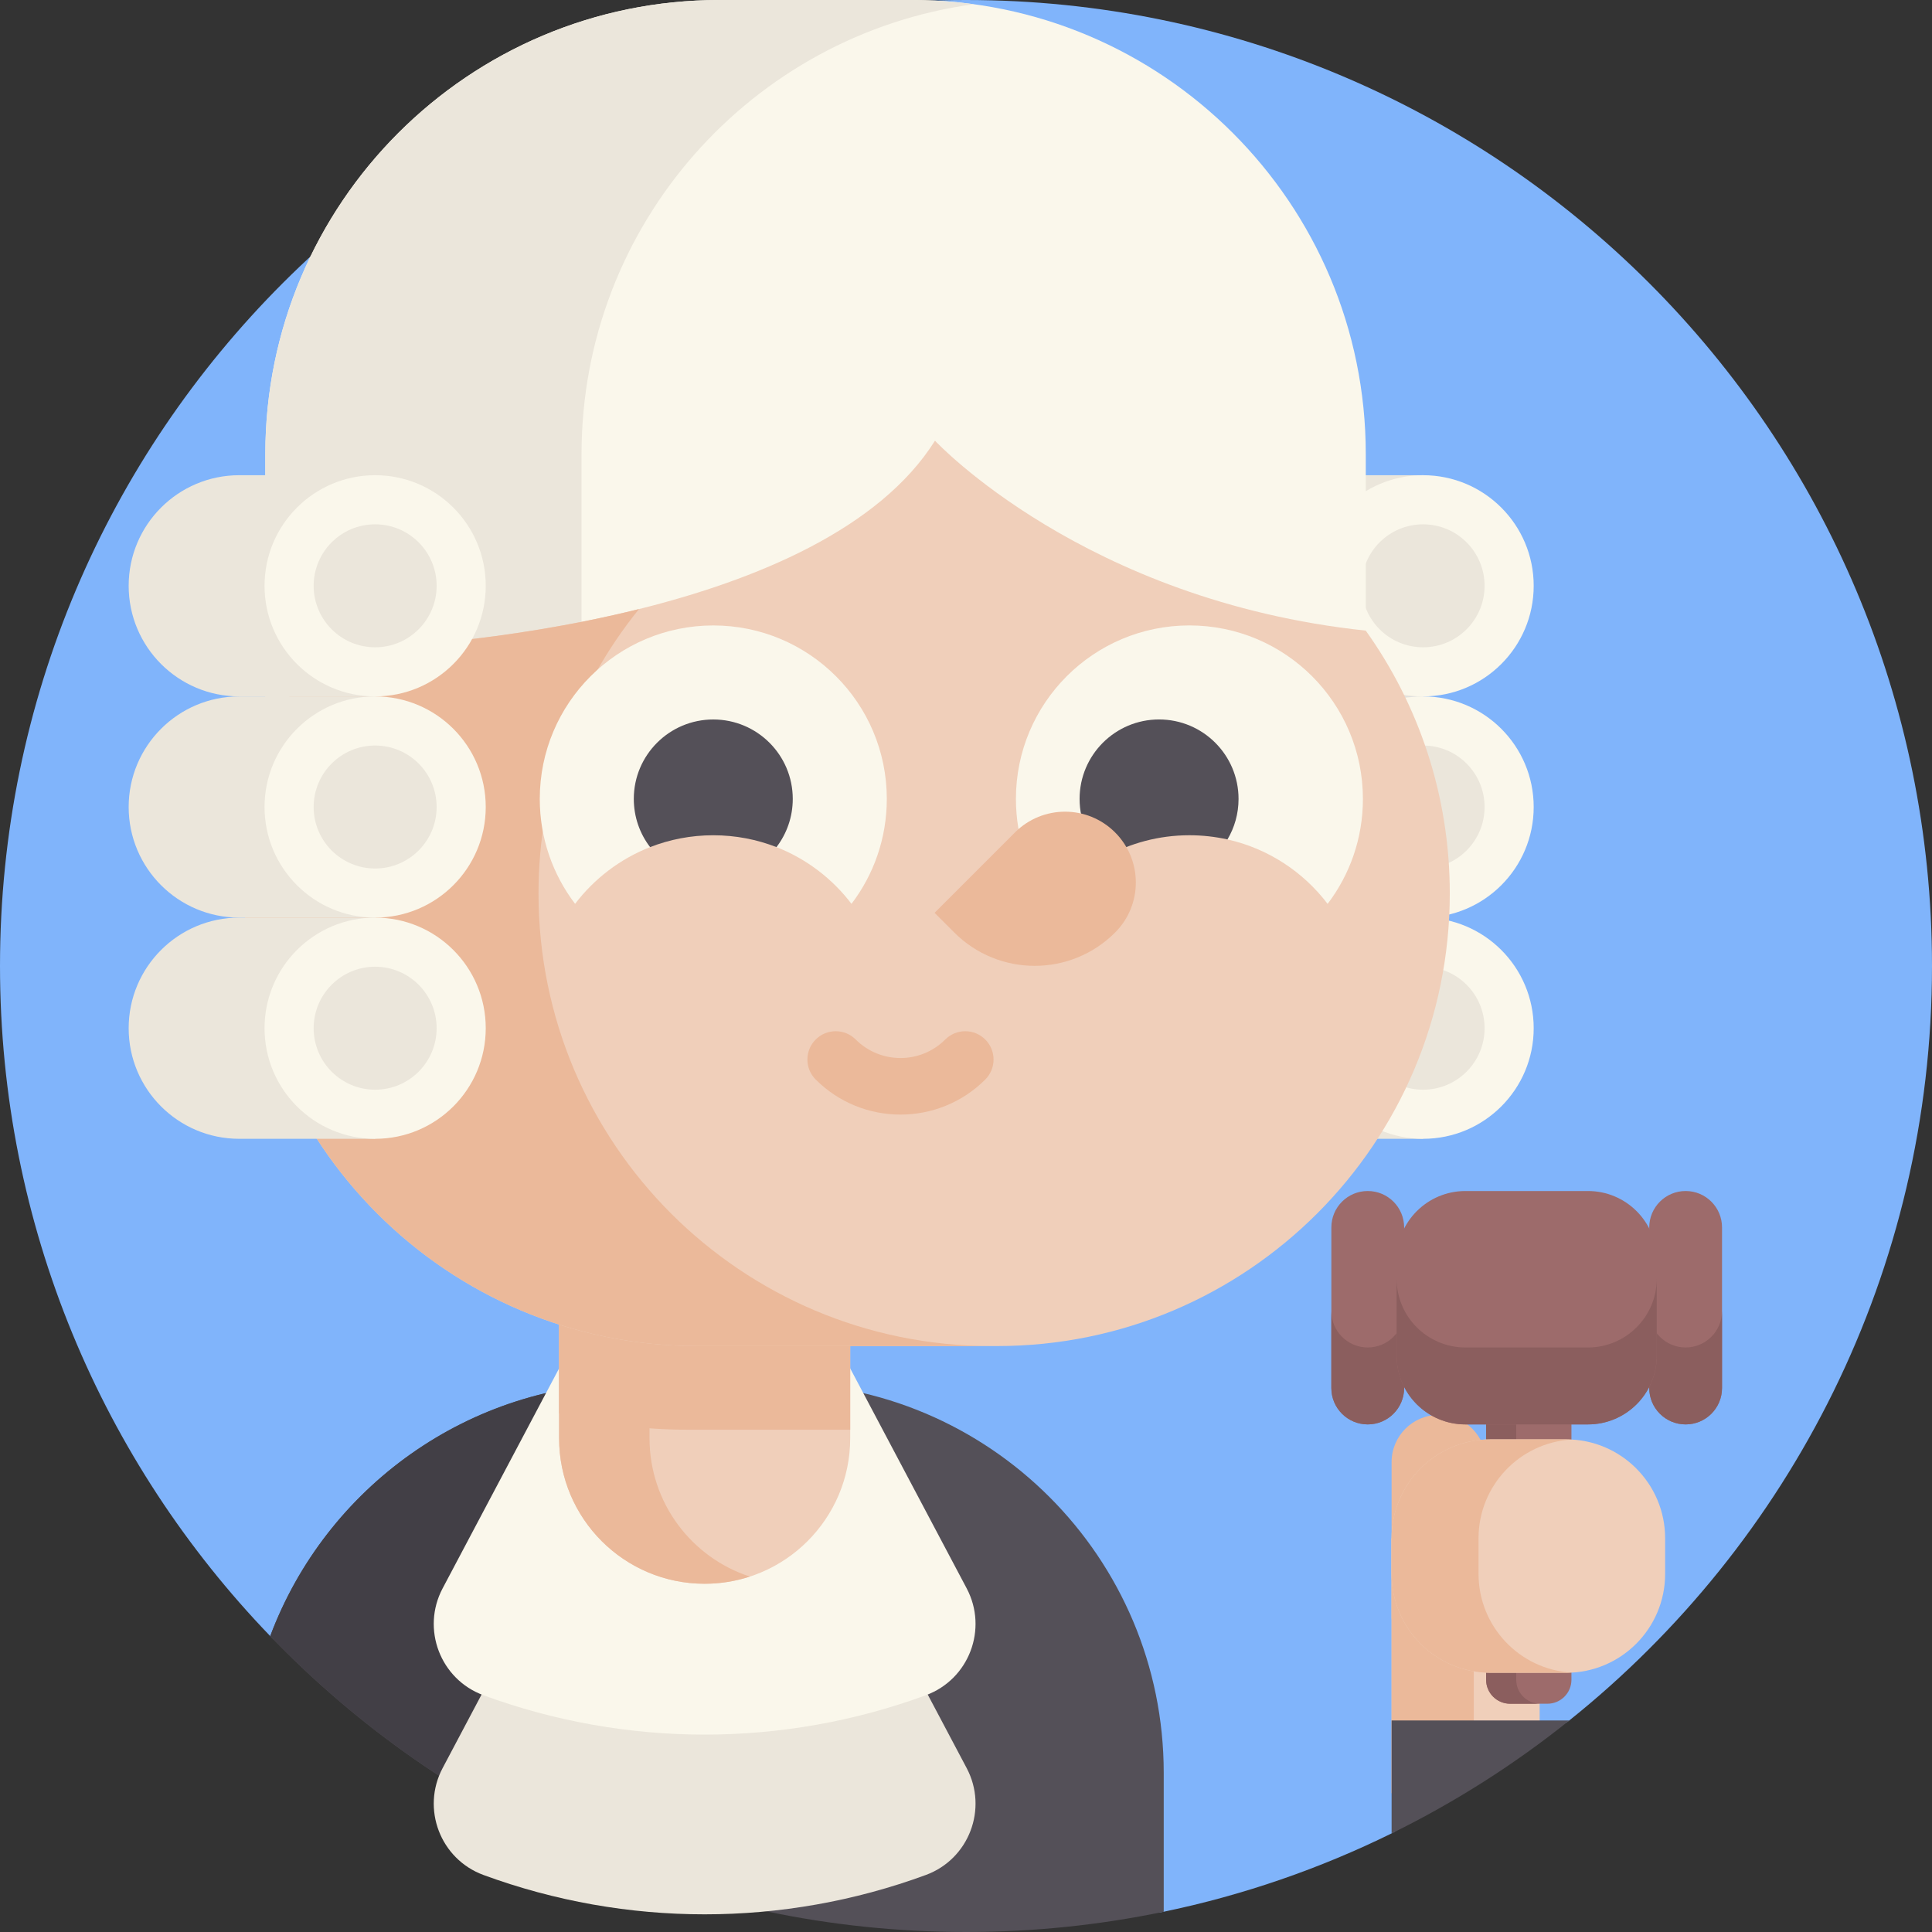<svg id="Capa_1" enable-background="new 0 0 512 512" height="512" viewBox="0 0 512 512" width="512" xmlns="http://www.w3.org/2000/svg"><rect x="0" y="0" width="512" height="512" fill="#333333" stroke="none"/><g><path d="m512 256c0 80.89-37.52 153.03-96.12 199.94-6.837 5.478-17.928-4.762-25.313 0-8.266 5.33-12.894 25.568-21.777 29.93-18.93 9.31-39.18 16.35-60.39 20.76-16.91 3.52-47.591-32.956-65.551-32.956-44.28 0-19.786-34.182-56.116-53.962-23.09-12.58-97.033 32.648-115.123 13.868-44.34-46.03-71.61-108.62-71.61-177.58 0-141.38 114.62-256 256-256s256 114.62 256 256z" fill="#80b4fb"/><g><path d="m381.312 374.952c-6.918 0-12.526 5.608-12.526 12.526v41.537h25.051v-41.537c0-6.918-5.608-12.526-12.525-12.526z" fill="#ebb99a"/><path d="m362.468 377.483c-5.326 0-9.644-4.318-9.644-9.644v-42.565c0-5.326 4.318-9.644 9.644-9.644 5.326 0 9.644 4.318 9.644 9.644v42.565c-.001 5.327-4.318 9.644-9.644 9.644z" fill="#9d6b6b"/><path d="m446.711 377.483c-5.326 0-9.644-4.318-9.644-9.644v-42.565c0-5.326 4.318-9.644 9.644-9.644 5.326 0 9.644 4.318 9.644 9.644v42.565c0 5.327-4.318 9.644-9.644 9.644z" fill="#9d6b6b"/><path d="m372.108 347.443v20.4c0 5.33-4.32 9.64-9.64 9.64-5.33 0-9.65-4.31-9.65-9.64v-20.4c0 5.33 4.32 9.65 9.65 9.65 5.32 0 9.64-4.32 9.64-9.65z" fill="#8b5e5e"/><path d="m456.348 347.443v20.4c0 5.33-4.31 9.64-9.64 9.64s-9.64-4.31-9.64-9.64v-20.4c0 5.33 4.31 9.65 9.64 9.65s9.64-4.32 9.64-9.65z" fill="#8b5e5e"/><path d="m408.026 459.042-39.24 16.184v-67.557h39.24z" fill="#f0cfba"/><path d="m390.567 469.351-21.781 5.875v-67.557h21.781z" fill="#ebb99a"/><path d="m410.089 451.505h-9.891c-3.513 0-6.361-2.848-6.361-6.361v-99.609h22.613v99.609c0 3.513-2.848 6.361-6.361 6.361z" fill="#9d6b6b"/><path d="m408.177 451.504h-7.98c-3.52 0-6.36-2.84-6.36-6.36v-99.61h7.98v99.61c0 3.52 2.84 6.36 6.36 6.36z" fill="#8b5e5e"/><g><path d="m341.127 184.556c-16.188 0-29.31-13.123-29.31-29.31s13.123-29.31 29.31-29.31h36.007v58.62z" fill="#ebe6db"/><circle cx="377.135" cy="155.246" fill="#faf7eb" r="29.31"/><circle cx="377.135" cy="155.246" fill="#ebe6db" r="16.295"/></g><path d="m241.622 0h-50.985c-66.451 0-120.321 53.87-120.321 120.321v83.33l291.627-36.528v-46.802c0-66.451-53.869-120.321-120.321-120.321z" fill="#faf7eb"/><path d="m258.026 1.121c-58.69 8-103.91 58.32-103.91 119.2v72.83l-83.8 10.5v-83.33c0-66.45 53.87-120.32 120.32-120.32h50.98c5.57 0 11.05.38 16.41 1.12z" fill="#ebe6db"/><g><path d="m341.127 301.797c-16.188 0-29.31-13.123-29.31-29.31s13.123-29.31 29.31-29.31h36.007v58.62z" fill="#ebe6db"/><circle cx="377.135" cy="272.487" fill="#faf7eb" r="29.31"/><circle cx="377.135" cy="272.487" fill="#ebe6db" r="16.295"/></g><g><path d="m341.127 243.177c-16.188 0-29.31-13.123-29.31-29.31s13.123-29.31 29.31-29.31h36.007v58.62z" fill="#ebe6db"/><circle cx="377.135" cy="213.867" fill="#faf7eb" r="29.31"/><circle cx="377.135" cy="213.867" fill="#ebe6db" r="16.295"/></g><path d="m308.4 469.84v36.79c-16.91 3.52-34.44 5.37-52.4 5.37-72.42 0-137.83-30.08-184.39-78.42 14.68-39.23 52.52-67.15 96.87-67.15h36.51c57.12 0 103.41 46.3 103.41 103.41z" fill="#545058"/><path d="m221.06 367.68c-49.47 7.72-87.33 50.52-87.33 102.16v11.13c-23.09-12.58-44.03-28.61-62.12-47.39 14.69-39.23 52.53-67.15 96.87-67.15h36.51c5.47 0 10.83.43 16.07 1.25z" fill="#423f46"/><path d="m245.356 496.889c-37.823 13.906-79.412 13.906-117.235 0-11.437-4.205-16.525-17.554-10.823-28.323l34.005-64.224c22.166 11.736 48.705 11.736 70.871 0 11.335 21.408 22.67 42.816 34.005 64.224 5.702 10.769.615 24.118-10.823 28.323z" fill="#ebe6db"/><path d="m245.356 449.257c-37.823 13.906-79.412 13.906-117.235 0-11.437-4.205-16.525-17.554-10.823-28.323 11.335-21.408 22.67-42.816 34.005-64.224 22.166 11.736 48.705 11.736 70.871 0 11.335 21.408 22.67 42.816 34.005 64.223 5.702 10.77.615 24.119-10.823 28.324z" fill="#faf7eb"/><path d="m148.165 323.281v57.863c0 21.305 17.264 38.569 38.569 38.569s38.578-17.264 38.578-38.569v-57.863z" fill="#f0cfba"/><path d="m198.72 417.807c-3.773 1.237-7.804 1.904-11.987 1.904-21.304 0-38.568-17.264-38.568-38.568v-57.861h23.965v57.861c0 17.122 11.151 31.637 26.59 36.664z" fill="#ebb99a"/><path d="m148.165 323.281v51.299c10.884 2.813 22.31 4.311 34.074 4.311h43.073v-55.61z" fill="#ebb99a"/><path d="m384.21 236.75c0 33.13-13.43 63.12-35.14 84.83s-51.69 35.14-84.82 35.14h-79.46c-66.26 0-119.97-53.71-119.97-119.97 0-33.04 13.36-62.96 34.97-84.65l-.37 19.44s33.71-1.14 69.84-10.11c30.99-7.7 63.78-21.17 78.52-44.64 0 0 39.45 42.4 114.15 50.33h.01c14.02 19.63 22.27 43.66 22.27 69.63z" fill="#f0cfba"/><path d="m262.68 356.72h-77.89c-66.26 0-119.97-53.71-119.97-119.97 0-33.04 13.36-62.96 34.97-84.65l-.37 19.44s33.71-1.14 69.84-10.11c.01.01.03.02.04.03-16.63 20.58-26.59 46.77-26.59 75.3 0 33.12 13.43 63.11 35.13 84.83 21.72 21.7 51.7 35.13 84.84 35.13z" fill="#ebb99a"/><path d="m269.23 211.726c0 10.451 3.481 20.089 9.357 27.807 3.828-5.046 8.675-9.274 14.237-12.38 6.621-3.698 5.434-16.763 13.561-16.763 3.466 0 15.662 11.342 18.909 12.069 10.758 2.407 20.089 8.583 26.537 17.075 5.876-7.717 9.357-17.356 9.357-27.807 0-25.395-20.588-45.983-45.983-45.983s-45.975 20.587-45.975 45.982z" fill="#faf7eb"/><path d="m286.103 211.726c0 6.094 2.589 11.576 6.721 15.427 6.624-3.698 14.253-5.804 22.38-5.804 3.465 0 6.841.386 10.089 1.109 1.865-3.143 2.934-6.809 2.934-10.732 0-11.632-9.43-21.062-21.062-21.062s-21.062 9.43-21.062 21.062z" fill="#545058"/><path d="m143.045 211.724c0 10.448 3.483 20.085 9.359 27.806 5.081-6.679 11.943-11.927 19.879-15.036 5.192-2.028 10.838-20.986 16.746-20.986s11.553 18.958 16.746 20.986c7.936 3.109 14.798 8.357 19.879 15.036 5.876-7.721 9.359-17.358 9.359-27.806 0-25.389-20.586-45.975-45.983-45.975s-45.985 20.586-45.985 45.975z" fill="#faf7eb"/><path d="m167.964 211.724c0 4.803 1.606 9.232 4.318 12.77 5.192-2.028 10.838-3.141 16.746-3.141s11.553 1.113 16.746 3.141c2.711-3.538 4.318-7.967 4.318-12.77 0-11.633-9.43-21.055-21.063-21.055s-21.065 9.422-21.065 21.055z" fill="#545058"/><path d="m295.512 247.133c-11.768 11.768-30.846 11.768-42.614 0l-5.226-5.226 21.307-21.307c7.327-7.327 19.206-7.327 26.533 0 7.327 7.327 7.327 19.206 0 26.533z" fill="#ebb99a"/><g><path d="m63.409 301.797c-16.187 0-29.31-13.123-29.31-29.31s13.123-29.31 29.31-29.31h36.007v58.62z" fill="#ebe6db"/><circle cx="99.417" cy="272.487" fill="#faf7eb" r="29.31"/><circle cx="99.417" cy="272.487" fill="#ebe6db" r="16.295"/></g><g><path d="m63.409 243.177c-16.187 0-29.31-13.123-29.31-29.31s13.123-29.31 29.31-29.31h36.007v58.62z" fill="#ebe6db"/><circle cx="99.417" cy="213.867" fill="#faf7eb" r="29.31"/><circle cx="99.417" cy="213.867" fill="#ebe6db" r="16.295"/></g><g><path d="m63.409 184.556c-16.187 0-29.31-13.123-29.31-29.31s13.123-29.31 29.31-29.31h36.007v58.62z" fill="#ebe6db"/><circle cx="99.417" cy="155.246" fill="#faf7eb" r="29.31"/><circle cx="99.417" cy="155.246" fill="#ebe6db" r="16.295"/></g><path d="m415.06 443.302h-20.054c-14.481 0-26.22-11.739-26.22-26.22v-9.412c0-14.481 11.739-26.22 26.22-26.22h20.054c14.481 0 26.22 11.739 26.22 26.22v9.412c0 14.481-11.739 26.22-26.22 26.22z" fill="#f0cfba"/><path d="m416.556 443.259c-.5.03-1 .04-1.5.04h-20.05c-14.48 0-26.22-11.74-26.22-26.22v-9.41c0-14.48 11.74-26.22 26.22-26.22h20.05c.5 0 1 .01 1.5.04-13.79.77-24.73 12.2-24.73 26.18v9.41c0 13.98 10.94 25.41 24.73 26.18z" fill="#ebb99a"/><path d="m415.88 455.94c-14.49 11.61-30.27 21.67-47.09 29.93v-29.93z" fill="#545058"/><path d="m420.83 377.483h-32.48c-10.07 0-18.233-8.163-18.233-18.233v-25.386c0-10.07 8.163-18.233 18.233-18.233h32.48c10.07 0 18.233 8.163 18.233 18.233v25.386c0 10.07-8.163 18.233-18.233 18.233z" fill="#9d6b6b"/><path d="m439.058 338.853v20.4c0 10.07-8.16 18.23-18.23 18.23h-32.48c-10.07 0-18.23-8.16-18.23-18.23v-20.4c0 10.07 8.16 18.24 18.23 18.24h32.48c10.07 0 18.23-8.17 18.23-18.24z" fill="#8b5e5e"/><path d="m221.47 273.283c1.919 0 3.839.732 5.303 2.197 6.541 6.541 17.184 6.541 23.725 0 2.929-2.928 7.678-2.929 10.606 0 2.929 2.929 2.929 7.678 0 10.607-12.39 12.389-32.548 12.389-44.937 0-2.929-2.929-2.929-7.678 0-10.607 1.464-1.465 3.383-2.197 5.303-2.197z" fill="#ebb99a"/></g></g></svg>